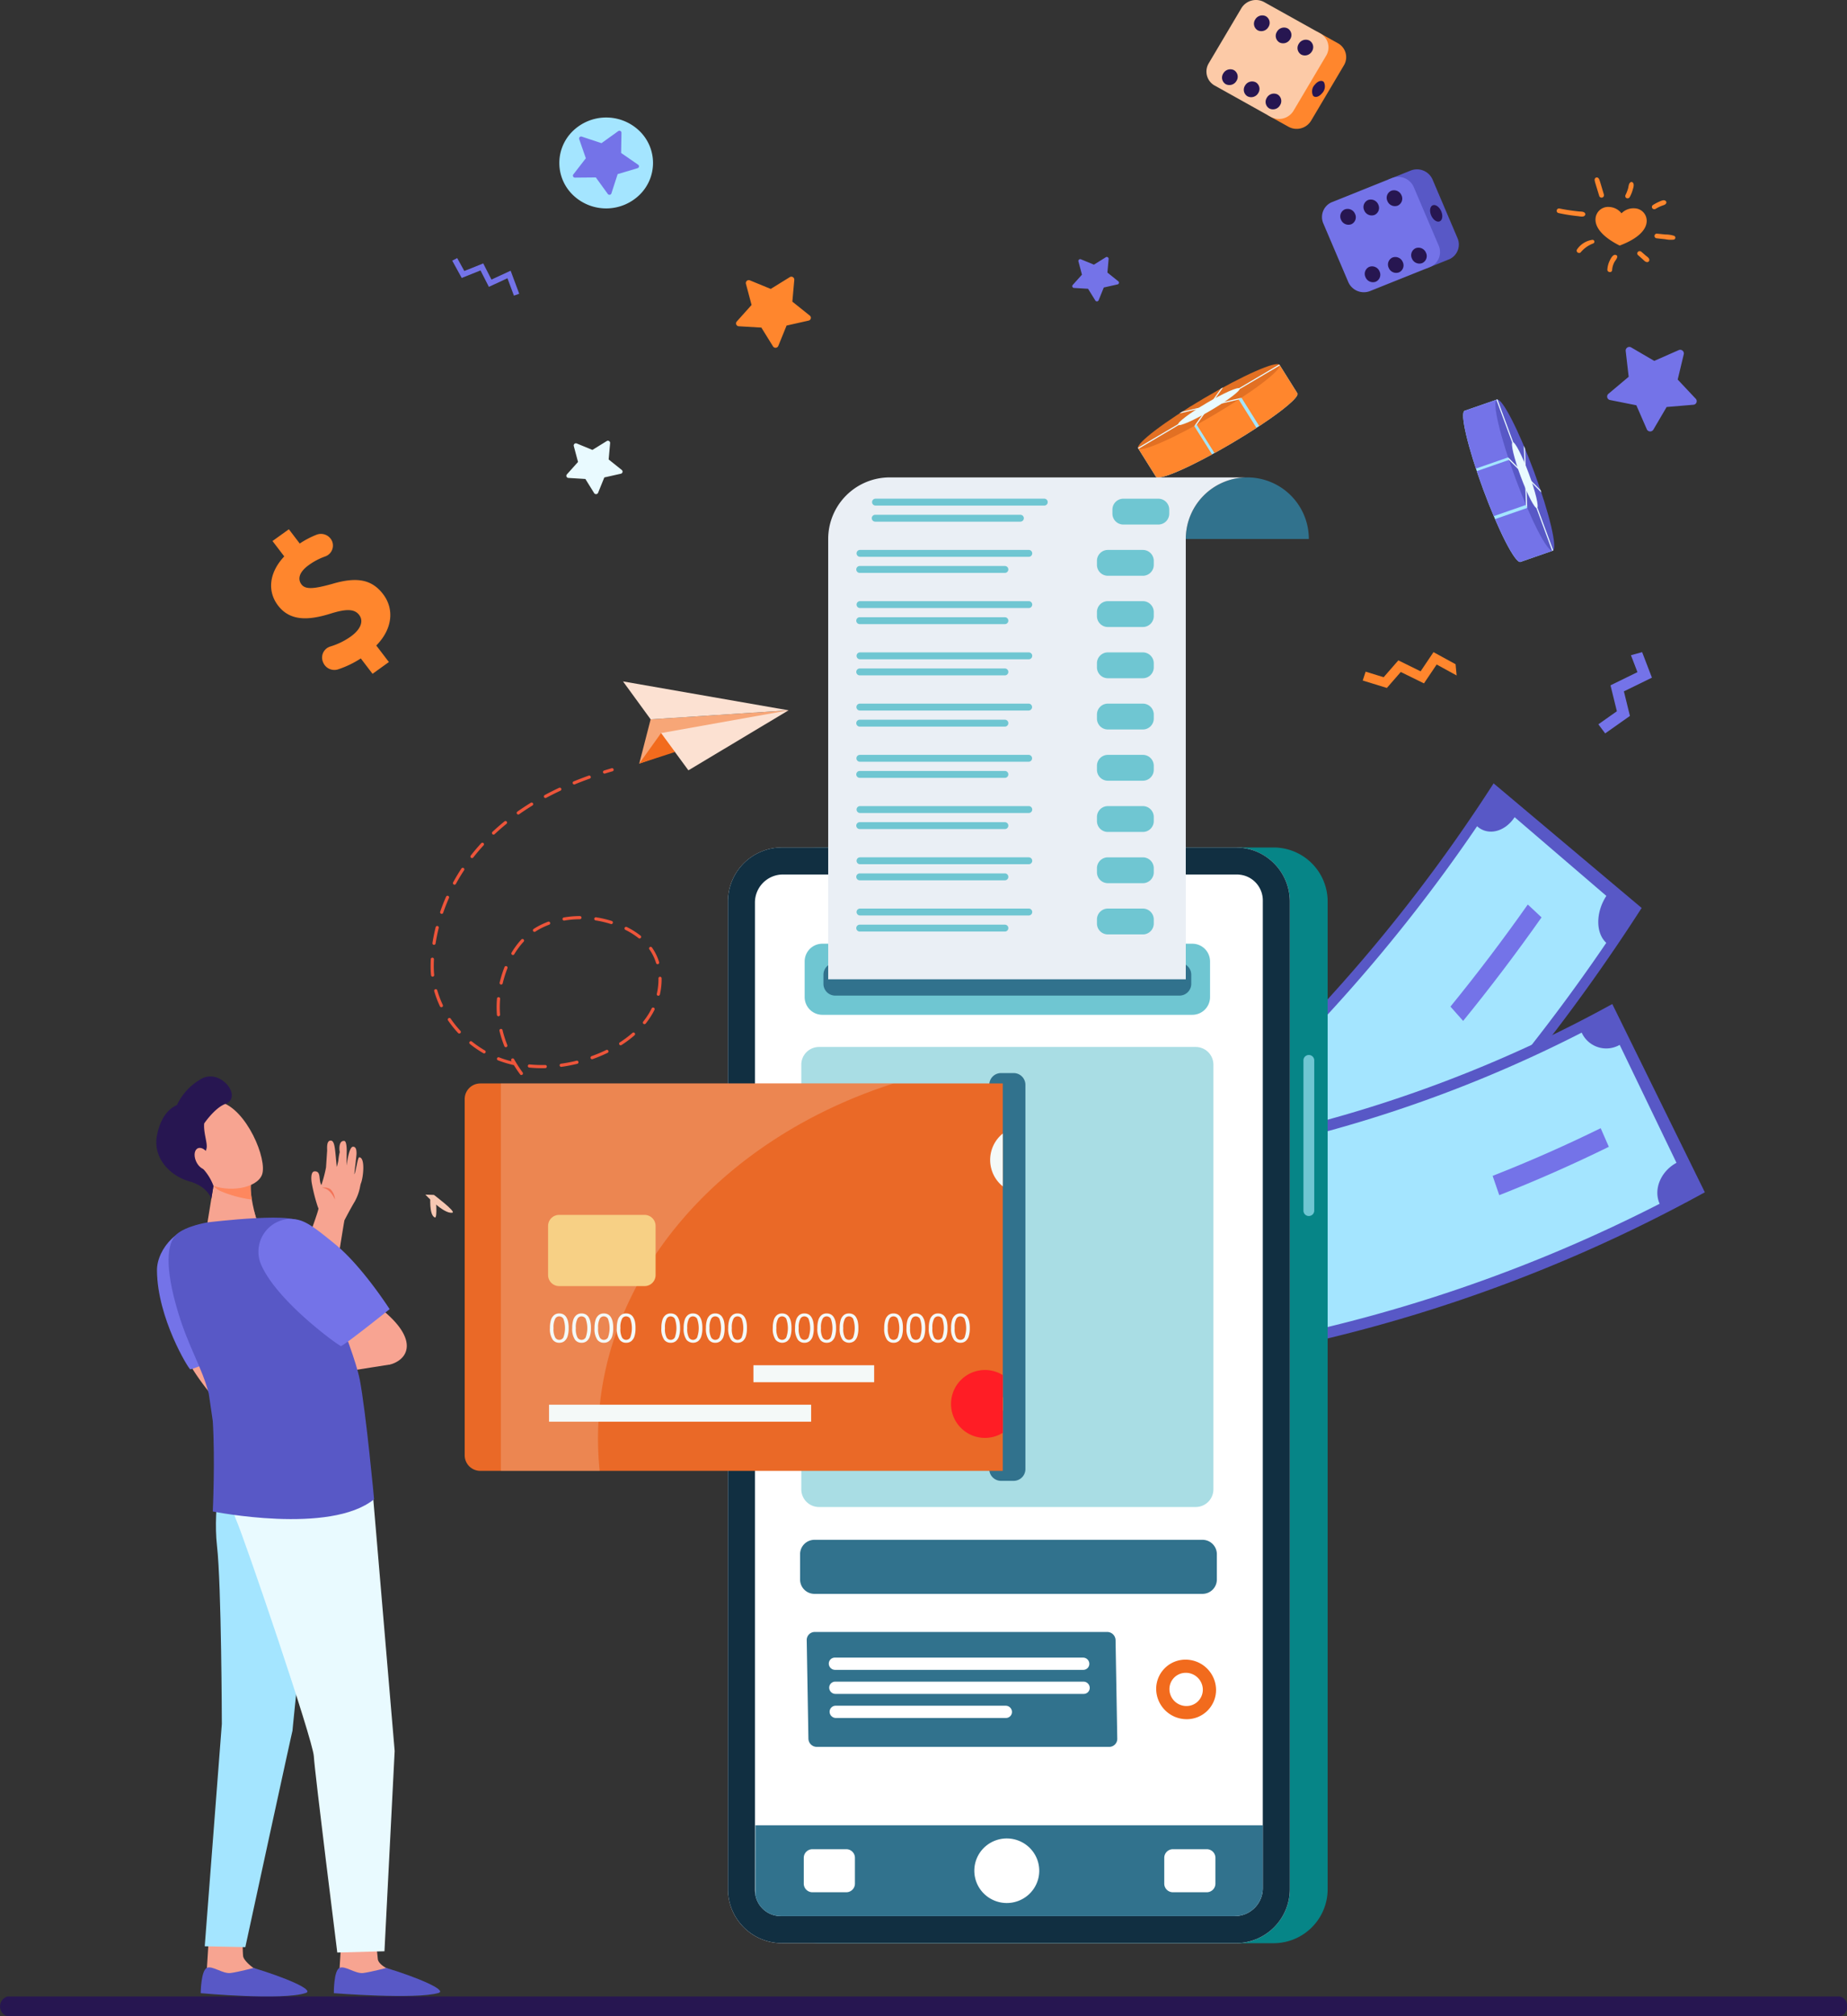 <svg xmlns="http://www.w3.org/2000/svg" xmlns:xlink="http://www.w3.org/1999/xlink" width="286.667" height="312.747" viewBox="0 0 286.667 312.747">
  <rect x="0" y="0" width="286.667" height="312.747" fill="#333333" stroke="none"/>
  <defs>
    <clipPath id="clip-path">
      <path id="Trazado_137401" data-name="Trazado 137401" d="M501.692,235.174a2.417,2.417,0,0,0-2.417,2.416v55.257a2.417,2.417,0,0,0,2.417,2.417h81.1V235.174Z" transform="translate(-499.275 -235.174)" fill="none"/>
    </clipPath>
    <linearGradient id="linear-gradient" x1="-2.34" y1="1.957" x2="-2.336" y2="1.957" gradientUnits="objectBoundingBox">
      <stop offset="0" stop-color="#f4ba13"/>
      <stop offset="1" stop-color="#ea6927"/>
    </linearGradient>
    <clipPath id="clip-path-2">
      <rect id="Rectángulo_40934" data-name="Rectángulo 40934" width="60.953" height="60.093" fill="none"/>
    </clipPath>
  </defs>
  <g id="Grupo_104205" data-name="Grupo 104205" transform="translate(-915.333 -2543.17)">
    <g id="Grupo_95588" data-name="Grupo 95588" transform="translate(1200 11766)">
      <g id="Grupo_95587" data-name="Grupo 95587" transform="translate(-12.283 31.078)">
        <path id="Trazado_139641" data-name="Trazado 139641" d="M557.821,427.9a251.659,251.659,0,0,0,55.965-61.589l22.977,19.324a290.974,290.974,0,0,1-64.708,71.211L557.821,427.9" transform="translate(-654.352 -9498.713)" fill="#5858c6"/>
        <path id="Trazado_139643" data-name="Trazado 139643" d="M622.4,378.768l14.241,12.214c-1.658,2.517-1.685,5.756-.013,7.278a289.108,289.108,0,0,1-54.254,59.706c-1.133-2.116-3.836-2.35-6.072-.581l-9.02-17.96a5.705,5.705,0,0,0,1.651-6.82,253.883,253.883,0,0,0,47.644-52.431c1.671,1.522,4.3.911,5.824-1.405" transform="translate(-659.706 -9505.927)" fill="#a4e5ff"/>
        <path id="Trazado_139651" data-name="Trazado 139651" d="M671.3,426.781q6.239-7.655,12.006-15.836l2.134,1.995Q679.6,421.23,673.27,429l-1.966-2.217" transform="translate(-718.566 -9524.556)" fill="#7473e8"/>
        <path id="Trazado_139639" data-name="Trazado 139639" d="M559.146,471.388a204.145,204.145,0,0,0,73.81-23.785l14.365,29.2a236.027,236.027,0,0,1-85.341,27.5q-1.417-16.455-2.835-32.912" transform="translate(-655.101 -9545.779)" fill="#5858c6"/>
        <path id="Trazado_139640" data-name="Trazado 139640" d="M637.048,460.032l8.819,18.3c-2.435,1.309-3.617,4.123-2.613,6.349A234.343,234.343,0,0,1,571.7,507.742a4.625,4.625,0,0,0-5.413-3.763q-.966-10.261-1.933-20.522a4.6,4.6,0,0,0,3.964-5.071,205.794,205.794,0,0,0,62.835-20.248,4.189,4.189,0,0,0,5.894,1.9" transform="translate(-658.049 -9551.878)" fill="#a4e5ff"/>
        <path id="Trazado_139642" data-name="Trazado 139642" d="M686.378,500.743q8.51-3.34,16.771-7.394l1.263,2.887q-8.37,4.108-17.006,7.5l-1.028-2.99" transform="translate(-727.095 -9572.265)" fill="#7473e8"/>
      </g>
      <path id="Trazado_139598" data-name="Trazado 139598" d="M167.978,329.336l-1.823-2.387a15.072,15.072,0,0,1-3.512,1.691,1.881,1.881,0,0,1-2.316-1.034l-.045-.107a1.791,1.791,0,0,1,1.151-2.4,11,11,0,0,0,3.169-1.549c1.477-1.061,2.065-2.339,1.3-3.345-.729-.954-2.019-.962-4.416-.213-3.463,1.086-6.314,1.188-8.175-1.249-1.688-2.211-1.406-5.1.964-7.617l-1.823-2.387,2.539-1.824,1.688,2.211a13.9,13.9,0,0,1,2.617-1.367,1.882,1.882,0,0,1,2.4,1,1.79,1.79,0,0,1-1.083,2.377,10.02,10.02,0,0,0-2.515,1.322c-1.684,1.21-1.691,2.3-1.154,3.007.633.829,1.943.706,4.76-.072,3.889-1.159,6.188-.67,7.915,1.592,1.708,2.237,1.533,5.319-1.062,7.961l1.957,2.563Z" transform="translate(-394.824 -9447.652)" fill="#ff862d"/>
      <path id="Trazado_139398" data-name="Trazado 139398" d="M310.7,789.494h0a1.393,1.393,0,0,0-1.168-1.539H25.206a1.6,1.6,0,0,0,0,3.078H309.537a1.392,1.392,0,0,0,1.168-1.539" transform="translate(-308.705 -9701.115)" fill="#271651"/>
      <path id="Trazado_139571" data-name="Trazado 139571" d="M694.4,292.117l-1.622-3.719-4.078-.813a.549.549,0,0,1-.259-.962l3.146-2.645-.463-4.013a.57.57,0,0,1,.864-.536l3.566,2.084,3.792-1.667a.566.566,0,0,1,.793.631l-.942,3.933L702,287.391a.552.552,0,0,1-.374.927l-4.147.347-2.057,3.51a.58.58,0,0,1-1.025-.058" transform="translate(-723.473 -9448.367)" fill="#7473e8"/>
      <path id="Trazado_139615" data-name="Trazado 139615" d="M839.238,387.061l-3.425-1.87-2,2.974-3.457-1.7-2.277,2.613-2.8-.861-.449,1.375,3.747,1.151,2.157-2.476,3.6,1.766,1.971-2.925,3.1,1.7Z" transform="translate(-897.992 -9506.868)" fill="#ff862d"/>
      <path id="Trazado_139621" data-name="Trazado 139621" d="M797.669,343.3l1.011,2.629-4.183,2.044.989,4.021-2.872,2.026,1.058,1.41,3.841-2.71-.937-3.81,4.351-2.126-1.52-3.957Z" transform="translate(-829.203 -9464.504)" fill="#7473e8"/>
      <path id="Trazado_139587" data-name="Trazado 139587" d="M267.579,157.2a6.9,6.9,0,0,1,.214,9.969,7.43,7.43,0,0,1-10.279.208,6.9,6.9,0,0,1-.214-9.969,7.431,7.431,0,0,1,10.279-.208" transform="translate(-453.131 -9359.842)" fill="#a4e5ff"/>
      <path id="Trazado_139588" data-name="Trazado 139588" d="M270.165,165.91l-3.093.922-.971,2.994a.319.319,0,0,1-.559.084l-1.86-2.568-3.236.03a.306.306,0,0,1-.255-.49l1.944-2.509L261.1,161.4a.311.311,0,0,1,.4-.387l3.062,1.017,2.6-1.869a.316.316,0,0,1,.5.251l-.052,3.138,2.637,1.82a.3.3,0,0,1-.09.542" transform="translate(-455.875 -9362.654)" fill="#7473e8"/>
      <path id="Trazado_139590" data-name="Trazado 139590" d="M260.737,280.24l1.358,2.189a.349.349,0,0,0,.616-.05l.965-2.377,2.566-.577a.331.331,0,0,0,.142-.583l-2.033-1.625.227-2.545a.344.344,0,0,0-.528-.311l-2.222,1.373-2.425-1a.341.341,0,0,0-.468.391l.66,2.473-1.727,1.929a.332.332,0,0,0,.239.552Z" transform="translate(-454.549 -9428.777)" fill="#e9faff"/>
      <path id="Trazado_139564" data-name="Trazado 139564" d="M441.088,211.542l1.13,1.821a.29.29,0,0,0,.512-.042l.8-1.977,2.134-.48a.275.275,0,0,0,.118-.485l-1.691-1.352.189-2.117a.286.286,0,0,0-.439-.258L442,207.8l-2.018-.829a.283.283,0,0,0-.389.325l.549,2.057-1.436,1.6a.276.276,0,0,0,.2.459Z" transform="translate(-556.881 -9389.58)" fill="#7473e8"/>
      <path id="Trazado_139577" data-name="Trazado 139577" d="M322.374,221.771l1.809,2.914a.465.465,0,0,0,.819-.067l1.285-3.165,3.417-.768a.44.44,0,0,0,.188-.776l-2.707-2.163.3-3.389a.458.458,0,0,0-.7-.413l-2.957,1.828-3.23-1.327a.454.454,0,0,0-.623.521l.879,3.293-2.3,2.569a.442.442,0,0,0,.318.735Z" transform="translate(-488.872 -9393.787)" fill="#ff862d"/>
      <path id="Trazado_139545" data-name="Trazado 139545" d="M688.118,228.771a2.584,2.584,0,0,1,2.036-.776,1.936,1.936,0,0,1,1.873,2.067c-.069,1.221-1.256,2.607-4.194,3.709-2.8-1.409-3.817-2.913-3.747-4.135a1.953,1.953,0,0,1,2.1-1.855,2.565,2.565,0,0,1,1.935.989" transform="translate(-721.119 -9418.511)" fill="#ff862d"/>
      <path id="Trazado_139546" data-name="Trazado 139546" d="M670.513,229.056a26.99,26.99,0,0,0,2.967.473c.3.031.813.171,1.049-.058a.3.3,0,0,0,.05-.421c-.195-.265-.659-.217-.962-.248-.924-.1-1.966-.247-3.009-.459a.359.359,0,1,0-.1.712" transform="translate(-713.259 -9418.835)" fill="#ff862d"/>
      <path id="Trazado_139553" data-name="Trazado 139553" d="M705.49,238.336c.441.053.884.1,1.326.144a4.207,4.207,0,0,0,1.332.07.309.309,0,0,0,.077-.591,4.135,4.135,0,0,0-1.312-.205c-.443-.045-.885-.091-1.328-.13a.359.359,0,0,0-.1.712" transform="translate(-733.056 -9424.209)" fill="#ff862d"/>
      <path id="Trazado_139554" data-name="Trazado 139554" d="M678.013,241.794a4.629,4.629,0,0,1,1.919-1.342.29.29,0,0,0-.155-.552,3.453,3.453,0,0,0-2.354,1.467c-.281.37.3.8.59.428" transform="translate(-717.309 -9425.527)" fill="#ff862d"/>
      <path id="Trazado_139556" data-name="Trazado 139556" d="M689.069,247.8a3.1,3.1,0,0,1,.366-1.266c.131-.242.739-.891.234-1.079-.475-.176-.827.575-.981.892a3.674,3.674,0,0,0-.356,1.36c-.029.461.7.556.737.092" transform="translate(-723.524 -9428.731)" fill="#ff862d"/>
      <path id="Trazado_139557" data-name="Trazado 139557" d="M699.177,244.7l.678.6c.225.2.432.475.763.446a.319.319,0,0,0,.274-.347c0-.294-.377-.507-.584-.688l-.682-.593a.387.387,0,0,0-.526.074.365.365,0,0,0,.076.511" transform="translate(-729.576 -9427.927)" fill="#ff862d"/>
      <path id="Trazado_139537" data-name="Trazado 139537" d="M685.208,219.525c-.689-2.291-.67-2.3-.838-2.5a.331.331,0,0,0-.575.155c-.032.27-.022.226.712,2.634a.387.387,0,0,0,.5.2.374.374,0,0,0,.2-.484" transform="translate(-720.951 -9412.219)" fill="#ff862d"/>
      <path id="Trazado_139542" data-name="Trazado 139542" d="M695.431,220.907a5.372,5.372,0,0,0,.445-1.091c.1-.352.3-.88-.012-1.166a.287.287,0,0,0-.286-.034c-.338.173-.328.668-.422.993a6.366,6.366,0,0,1-.407,1.029.357.357,0,0,0,.2.465.381.381,0,0,0,.48-.2" transform="translate(-727.138 -9413.192)" fill="#ff862d"/>
      <path id="Trazado_139547" data-name="Trazado 139547" d="M706.482,225.769a.314.314,0,0,0-.177-.405c-.291-.15-.724.094-1,.213a6.573,6.573,0,0,0-.908.493.356.356,0,0,0-.061.506.389.389,0,0,0,.522.059c1.122-.665,1.411-.471,1.621-.866" transform="translate(-732.538 -9417.085)" fill="#ff862d"/>
      <path id="Trazado_139535" data-name="Trazado 139535" d="M620.811,224.631l-3.894-9.136a2.632,2.632,0,0,0-3.4-1.368l-3.429,1.375,5.884,13.8,3.428-1.375a2.5,2.5,0,0,0,1.411-3.3" transform="translate(-679.25 -9410.495)" fill="#5858c6"/>
      <path id="Trazado_139538" data-name="Trazado 139538" d="M604.434,227.408l-3.894-9.136a2.633,2.633,0,0,0-3.4-1.369l-9.23,3.7a2.5,2.5,0,0,0-1.411,3.3l3.894,9.136a2.633,2.633,0,0,0,3.4,1.369l9.229-3.7a2.5,2.5,0,0,0,1.411-3.3" transform="translate(-665.79 -9412.104)" fill="#7473e8"/>
      <path id="Trazado_139548" data-name="Trazado 139548" d="M595.149,229.271a1.189,1.189,0,0,1-.6,1.6,1.252,1.252,0,0,1-1.588-.717,1.189,1.189,0,0,1,.6-1.595,1.252,1.252,0,0,1,1.588.717" transform="translate(-669.497 -9418.913)" fill="#271651"/>
      <path id="Trazado_139549" data-name="Trazado 139549" d="M603.449,225.839a1.19,1.19,0,0,1-.6,1.6,1.253,1.253,0,0,1-1.589-.717,1.189,1.189,0,0,1,.6-1.6,1.253,1.253,0,0,1,1.589.717" transform="translate(-674.193 -9416.926)" fill="#271651"/>
      <path id="Trazado_139550" data-name="Trazado 139550" d="M611.748,222.409a1.189,1.189,0,0,1-.6,1.6,1.251,1.251,0,0,1-1.588-.717,1.188,1.188,0,0,1,.6-1.595,1.252,1.252,0,0,1,1.588.716" transform="translate(-678.89 -9414.94)" fill="#271651"/>
      <path id="Trazado_139551" data-name="Trazado 139551" d="M625.558,227.071c.49-.011,1.038.557,1.226,1.27s-.058,1.3-.547,1.31-1.039-.557-1.226-1.269.058-1.3.547-1.311" transform="translate(-687.658 -9418.101)" fill="#271651"/>
      <path id="Trazado_139562" data-name="Trazado 139562" d="M603.9,250.434a1.189,1.189,0,0,1-.6,1.6,1.253,1.253,0,0,1-1.589-.717,1.188,1.188,0,0,1,.6-1.595,1.252,1.252,0,0,1,1.588.717" transform="translate(-674.448 -9431.165)" fill="#271651"/>
      <path id="Trazado_139558" data-name="Trazado 139558" d="M612.2,247a1.189,1.189,0,0,1-.6,1.6,1.253,1.253,0,0,1-1.589-.717,1.189,1.189,0,0,1,.6-1.595A1.252,1.252,0,0,1,612.2,247" transform="translate(-679.144 -9429.179)" fill="#271651"/>
      <path id="Trazado_139555" data-name="Trazado 139555" d="M620.5,243.572a1.189,1.189,0,0,1-.6,1.6,1.253,1.253,0,0,1-1.589-.717,1.189,1.189,0,0,1,.6-1.6,1.253,1.253,0,0,1,1.588.717" transform="translate(-683.841 -9427.192)" fill="#271651"/>
      <path id="Trazado_139532" data-name="Trazado 139532" d="M577.758,164.984l-3.241-1.808-7.677,12.948,3.241,1.807a2.619,2.619,0,0,0,3.515-.92l5.11-8.619a2.456,2.456,0,0,0-.948-3.409" transform="translate(-654.778 -9381.108)" fill="#ff862d"/>
      <path id="Trazado_139533" data-name="Trazado 139533" d="M562.636,156.71l-8.658-4.828a2.648,2.648,0,0,0-3.554.93l-5.081,8.57a2.484,2.484,0,0,0,.959,3.447l8.658,4.828a2.647,2.647,0,0,0,3.554-.93l5.081-8.57a2.484,2.484,0,0,0-.959-3.447" transform="translate(-642.418 -9374.375)" fill="#fccaa7"/>
      <path id="Trazado_139543" data-name="Trazado 139543" d="M564.242,159.006a1.26,1.26,0,0,1-1.671.511,1.182,1.182,0,0,1-.385-1.657,1.261,1.261,0,0,1,1.671-.512,1.183,1.183,0,0,1,.385,1.658" transform="translate(-652.041 -9377.652)" fill="#271651"/>
      <path id="Trazado_139539" data-name="Trazado 139539" d="M572.027,163.483a1.26,1.26,0,0,1-1.671.511,1.182,1.182,0,0,1-.385-1.657,1.26,1.26,0,0,1,1.67-.512,1.182,1.182,0,0,1,.385,1.658" transform="translate(-656.446 -9380.244)" fill="#271651"/>
      <path id="Trazado_139536" data-name="Trazado 139536" d="M579.812,167.959a1.261,1.261,0,0,1-1.671.511,1.182,1.182,0,0,1-.384-1.657,1.26,1.26,0,0,1,1.67-.511,1.182,1.182,0,0,1,.385,1.657" transform="translate(-660.851 -9382.836)" fill="#271651"/>
      <path id="Trazado_139534" data-name="Trazado 139534" d="M584.575,181.539a1.5,1.5,0,0,1-.288,1.717c-.468.579-1.1.749-1.4.38a1.5,1.5,0,0,1,.288-1.717c.467-.579,1.1-.749,1.4-.38" transform="translate(-663.761 -9391.627)" fill="#271651"/>
      <path id="Trazado_139552" data-name="Trazado 139552" d="M552.827,178.859a1.261,1.261,0,0,1-1.671.512,1.183,1.183,0,0,1-.384-1.658,1.26,1.26,0,0,1,1.67-.511,1.182,1.182,0,0,1,.385,1.657" transform="translate(-645.582 -9389.146)" fill="#271651"/>
      <path id="Trazado_139544" data-name="Trazado 139544" d="M560.611,183.335a1.26,1.26,0,0,1-1.671.511,1.182,1.182,0,0,1-.385-1.657,1.261,1.261,0,0,1,1.671-.512,1.183,1.183,0,0,1,.385,1.658" transform="translate(-649.986 -9391.738)" fill="#271651"/>
      <path id="Trazado_139540" data-name="Trazado 139540" d="M568.4,187.812a1.261,1.261,0,0,1-1.671.511,1.182,1.182,0,0,1-.385-1.657,1.261,1.261,0,0,1,1.671-.512,1.183,1.183,0,0,1,.385,1.658" transform="translate(-654.392 -9394.33)" fill="#271651"/>
      <g id="Grupo_95583" data-name="Grupo 95583" transform="translate(-260.408 -9055.864)">
        <path id="Trazado_139418" data-name="Trazado 139418" d="M379.337,614.223a3.919,3.919,0,0,0,.432,1.016,38.7,38.7,0,0,0,4.13,5.329l2.233-4.879s-.364-1.531-1-3.721c-2.156.546-4.21.862-5.8,2.255" transform="translate(-374.018 -569.669)" fill="#f8a492"/>
        <path id="Trazado_139421" data-name="Trazado 139421" d="M388.414,595.385s-12.453,5.2-12.855,5.1c-.259-.064-5.108-7.935-5.16-15.336-.024-3.418,3.637-7.53,7.721-6.717,2.056.41,2.025.964,5.067,5.251s5.227,11.7,5.227,11.7" transform="translate(-370.294 -555.062)" fill="#7473e8"/>
        <path id="Trazado_139401" data-name="Trazado 139401" d="M418.9,773.274s-.3,4.743-.3,4.753a25.3,25.3,0,0,0-.536,2.638c0,2.056,10.069-1.746,7.812-2.657-.2-.083-1.274-.706-1.341-1.406-.1-1.079-.366-3.26-.366-3.26Z" transform="translate(-390.155 -639.712)" fill="#f7a491"/>
        <path id="Trazado_139402" data-name="Trazado 139402" d="M425.6,781.54s-2.364.629-3.575.786-2.807-1.167-3.664-.809c-.942.394-.905,3.937-.905,3.937s12.678,1.009,16.242-.034c1.412-.414-3.265-2.415-8.1-3.88" transform="translate(-389.9 -643.264)" fill="#5858c6"/>
        <path id="Trazado_139403" data-name="Trazado 139403" d="M383.6,773.274s-.3,4.743-.3,4.753a25.13,25.13,0,0,0-.536,2.638c0,2.056,10.069-1.746,7.812-2.657-.2-.083-1.591-1.172-1.659-1.872-.1-1.078-.049-2.794-.049-2.794Z" transform="translate(-375.445 -639.712)" fill="#f7a491"/>
        <path id="Trazado_139404" data-name="Trazado 139404" d="M390.243,781.54s-2.364.629-3.575.786-2.807-1.167-3.664-.809c-.942.394-.98,3.937-.98,3.937s12.736,1.176,16.317-.034c1.391-.47-3.265-2.415-8.1-3.88" transform="translate(-375.137 -643.264)" fill="#5858c6"/>
        <path id="Trazado_139417" data-name="Trazado 139417" d="M389.467,592.019l8.868-12.048c.037-.106.118-.322.242-.651.446-1.2,1.376-3.683,2.185-6.158l.009-.027c.254-.865.793-2.374,1.315-3.834.58-1.624,1.3-3.636,1.324-3.98-.022-.059-.064-.164-.12-.3a27.1,27.1,0,0,1-.92-3.616c-.1-.54-.2-1.852.463-1.852,1.04,0,.545,1.31,1.024,2.129a20.209,20.209,0,0,0,.721-2.73l.173-2.562c.034-.193-.178-1.606.551-1.606h.035c.655.047.641,1.549.914,4.09.086-.292.172-.645.237-.969a8.924,8.924,0,0,1,.222-1.341c-.132-.708-.055-1.825.722-1.72.39.053.358,1.612.358,1.612,0,.214-.027,1.861-.015,2.187.08-.553.391-2.911,1-2.911.506,0,.547.635.536,1.137-.006.3-.324,2.853-.341,3.15.238-.388.52-2.639.756-2.639.987,0,.63,3.2.268,4.036a3.583,3.583,0,0,0-.112.446,7.717,7.717,0,0,1-.846,2.382c-.62,1.027-1.474,2.661-1.6,2.911-.1.51-.393,2.346-.766,4.654-.16.988-.334,2.071-.517,3.193h-.01c-.033.243-.218,1.015-.919,3.911a33.773,33.773,0,0,1-1.1,4.208c-.417.716-9.978,13.308-10.386,13.844l-.24.316Z" transform="translate(-378.238 -544.837)" fill="#f7a491"/>
        <path id="Trazado_139428" data-name="Trazado 139428" d="M416.312,569.509s-.72-1.785-2-1.788a1.514,1.514,0,0,1,1.33.221,2.417,2.417,0,0,1,.672,1.568" transform="translate(-388.588 -550.426)" fill="#f47458"/>
        <path id="Trazado_139425" data-name="Trazado 139425" d="M384.978,564.521l-1.142,7s4.35,3.387,6.886,2.673c2.128-.6.669-3.3.669-3.3s-1.134-3.738-.785-5.7-5.628-.681-5.628-.681" transform="translate(-375.892 -548.888)" fill="#f7a491"/>
        <path id="Trazado_139429" data-name="Trazado 139429" d="M386.456,566.639a18.191,18.191,0,0,0,4.923,1.346,9.023,9.023,0,0,1-.116-2.783c.16-.9-1.026-1.118-2.35-1.087-1.733.144-3.278.406-3.278.406l-.219,1.346a3.57,3.57,0,0,0,1.039.771" transform="translate(-376.551 -548.889)" fill="#fe875e"/>
        <path id="Trazado_139431" data-name="Trazado 139431" d="M376.376,547.672c-.18,0,1.719,7.822,4.658,9.168s7.322.645,8.144-1.463c.91-2.33-2.408-10.31-6.542-11.324s-6.26,3.619-6.26,3.619" transform="translate(-372.779 -540.116)" fill="#f7a491"/>
        <path id="Trazado_139430" data-name="Trazado 139430" d="M377.216,537.574a9.058,9.058,0,0,0-3.787,4.058c-1.1.506-2.435,1.6-3.075,4.558-.787,3.633,2.011,6.435,4.977,7.277s3.424,2.746,3.424,2.746l.336-2.049a8.053,8.053,0,0,0-1.652-2.676c-.992-.892.47-2.194.6-3.254.1-.818-.522-2.4-.387-3.744,0,0,1.649-2.422,3.273-3.021,2.769-1.02-.695-5.581-3.707-3.9" transform="translate(-370.219 -537.204)" fill="#271651"/>
        <path id="Trazado_139432" data-name="Trazado 139432" d="M382.71,558.1c.384.9.227,1.8-.351,2s-1.358-.365-1.742-1.269-.227-1.8.351-2,1.358.364,1.742,1.268" transform="translate(-374.464 -545.711)" fill="#f7a491"/>
        <path id="Trazado_139420" data-name="Trazado 139420" d="M403.119,615.219l17.106-2.7s-1.946-4.752-2.642-4.752-12.934,5.181-12.934,5.181l-.974,1.9Z" transform="translate(-383.926 -567.843)" fill="#f8a492"/>
        <path id="Trazado_139405" data-name="Trazado 139405" d="M386.019,640.464s-1.706,8-1.011,14.067.75,27.617.75,27.617l-2.654,34.48,6.3.133s7.467-34.464,7.327-33.58,2.5-24.266,2.5-24.266l-8.9-19.211Z" transform="translate(-375.587 -581.714)" fill="#a4e5ff"/>
        <path id="Trazado_139406" data-name="Trazado 139406" d="M390.66,638.339s-1.113,7.2.278,10.363,11.929,34.162,12.069,36.689,3.643,30.467,3.643,30.467l7.322-.2,1.584-31.063-3.317-39.04-3.22-9.871Z" transform="translate(-378.56 -579.968)" fill="#e9faff"/>
        <path id="Trazado_139426" data-name="Trazado 139426" d="M383.837,575.473a6.714,6.714,0,0,0,3.489,1.016,11.794,11.794,0,0,0,4.065-1.641l-.331-1.087s-4.357-.615-4.466-.549-2.757,2.261-2.757,2.261" transform="translate(-375.893 -552.838)" fill="#f7a491"/>
        <path id="Trazado_139422" data-name="Trazado 139422" d="M416.822,602.842s6.47,5.922,9.392,4.911,4.129-4.467-3-9.524c-6.378-4.526-6.395,4.613-6.395,4.613" transform="translate(-389.634 -563.157)" fill="#f8a492"/>
        <path id="Trazado_139414" data-name="Trazado 139414" d="M403.152,601.008c-.961-5.071-7.928-20.853-8.484-23.76-.271-1.414-4.028-1.445-7.608-1.26-3.78.195-7.536.659-7.536.659s-3.347.534-4.82,1.872-1.864,5.038.253,12.063c1.671,5.546,3.742,8.59,4.768,12.63.208,1.355.385,2.691.621,4.253.377,6.04,0,14.019,0,14.019s18.22,3.666,25.035-1.9c0,0-1.24-13.383-2.225-18.579" transform="translate(-371.58 -554.01)" fill="#5858c6"/>
        <path id="Trazado_139423" data-name="Trazado 139423" d="M417.744,590.257s-7.15,5.723-7.567,5.723c-.269,0-10.2-7.087-12.5-12.909a5.1,5.1,0,0,1,4.429-6.808c2.1.009,3.041.535,7.213,3.947s8.42,10.047,8.42,10.047" transform="translate(-381.526 -554.165)" fill="#7473e8"/>
      </g>
      <path id="Trazado_139574" data-name="Trazado 139574" d="M520.659,299.028l2.73,4.355c.441.7,5.713-1.622,11.774-5.2s10.617-7.041,10.175-7.745l-2.729-4.355Z" transform="translate(-628.647 -9452.27)" fill="#a4e5ff"/>
      <path id="Trazado_139589" data-name="Trazado 139589" d="M532.1,311.28l-3.5-5.58-7.942,4.682,2.73,4.355c.364.582,4.028-.906,8.71-3.457" transform="translate(-628.647 -9463.624)" fill="#ff862d"/>
      <path id="Trazado_139581" data-name="Trazado 139581" d="M543.309,305.465c.868-.478,1.768-.991,2.686-1.532,1.368-.806,2.661-1.608,3.835-2.373l-3.478-5.548-6.549,3.861Z" transform="translate(-639.48 -9458.015)" fill="#ff862d"/>
      <path id="Trazado_139575" data-name="Trazado 139575" d="M559.367,295.535c3.788-2.5,6.244-4.566,5.914-5.092l-2.729-4.355-6.649,3.919Z" transform="translate(-648.589 -9452.27)" fill="#ff862d"/>
      <path id="Trazado_139573" data-name="Trazado 139573" d="M542.5,285.805c.442.7-4.114,4.172-10.175,7.745s-11.333,5.9-11.774,5.2,4.115-4.171,10.175-7.745,11.333-5.9,11.774-5.2" transform="translate(-628.57 -9452.033)" fill="#e27023"/>
      <path id="Trazado_139580" data-name="Trazado 139580" d="M544.4,294.573c.192.307-1.793,1.818-4.434,3.375s-4.938,2.571-5.131,2.264,1.793-1.818,4.434-3.375,4.938-2.57,5.13-2.264" transform="translate(-636.663 -9457.15)" fill="#e9faff"/>
      <path id="Trazado_139576" data-name="Trazado 139576" d="M533.75,289.374l-.348.191-1.849,2.6-4.182.986-.425.275,4.343-1.023-10.76,6.343a.184.184,0,0,0,.028.083.2.2,0,0,0,.063.062l10.592-6.244-1.945,2.725.376-.206,1.934-2.735.274-.161,4.314-1.009.426-.28-4.247,1,10.189-6.007a.191.191,0,0,0-.028-.083.2.2,0,0,0-.063-.062l-10.623,6.263Z" transform="translate(-628.573 -9452.12)" fill="#e9faff"/>
      <path id="Trazado_139583" data-name="Trazado 139583" d="M641.955,298.772l-4.947,1.72c-.8.278.492,5.753,2.886,12.228s4.982,11.5,5.782,11.222l4.947-1.72Z" transform="translate(-694.348 -9459.612)" fill="#a4e5ff"/>
      <path id="Trazado_139584" data-name="Trazado 139584" d="M638.753,309.461l6.339-2.2-3.137-8.485-4.947,1.72c-.661.23.107,4.009,1.744,8.969" transform="translate(-694.349 -9459.612)" fill="#7473e8"/>
      <path id="Trazado_139595" data-name="Trazado 139595" d="M641.641,322.07c.309.92.646,1.879,1.008,2.86.541,1.462,1.091,2.85,1.628,4.12l6.3-2.191-2.586-7Z" transform="translate(-697.104 -9471.823)" fill="#7473e8"/>
      <path id="Trazado_139600" data-name="Trazado 139600" d="M648.169,339.779c1.766,4.1,3.36,6.848,3.956,6.64l4.947-1.72-2.626-7.1Z" transform="translate(-700.798 -9482.091)" fill="#7473e8"/>
      <path id="Trazado_139585" data-name="Trazado 139585" d="M657.191,322.164c-.8.278-3.388-4.746-5.782-11.222s-3.686-11.95-2.886-12.228,3.388,4.746,5.782,11.222,3.686,11.95,2.886,12.228" transform="translate(-700.865 -9459.572)" fill="#5858c6"/>
      <path id="Trazado_139592" data-name="Trazado 139592" d="M658.109,324.653c-.349.121-1.477-2.068-2.52-4.89s-1.606-5.207-1.257-5.329,1.476,2.068,2.519,4.89,1.606,5.207,1.258,5.329" transform="translate(-704.227 -9468.678)" fill="#e9faff"/>
      <path id="Trazado_139586" data-name="Trazado 139586" d="M655.641,313.147q-.06-.184-.123-.369l-2.26-2.28-.156-4.171q-.1-.232-.193-.459l.162,4.332-4.249-11.5a.21.21,0,0,0-.089.01.2.2,0,0,0-.076.047l4.183,11.316-2.363-2.395c.04.123.091.276.133.4l2.374,2.385.108.293.155,4.3c.064.152.133.313.2.461l-.156-4.235,4.024,10.885a.214.214,0,0,0,.089-.01.211.211,0,0,0,.076-.048l-4.195-11.349Z" transform="translate(-701.075 -9459.572)" fill="#e9faff"/>
      <path id="Trazado_139594" data-name="Trazado 139594" d="M226.563,212.841l-1.006-2.694-2.881,1.333-1.3-2.546-2.915,1.168-1.475-2.687.775-.4,1.1,2.005,2.938-1.178,1.278,2.508,2.974-1.376,1.335,3.577Z" transform="translate(-431.465 -9389.816)" fill="#7473e8"/>
      <g id="Grupo_95586" data-name="Grupo 95586" transform="translate(9.644 12.345)">
        <path id="Trazado_137299" data-name="Trazado 137299" d="M560.42,109.729l-1.768,6.868,23.171-8.266Z" transform="translate(-753.748 -9233.33)" fill="#f7a677"/>
        <path id="Trazado_137300" data-name="Trazado 137300" d="M585.857,108.332l-15.542,9.307-4.244-5.777Z" transform="translate(-757.782 -9233.33)" fill="#fce1d2"/>
        <path id="Trazado_137301" data-name="Trazado 137301" d="M578.821,102.984l-21.4,1.4L553.131,98.5Z" transform="translate(-750.746 -9227.983)" fill="#fce1d2"/>
        <path id="Trazado_137302" data-name="Trazado 137302" d="M562.037,116.068l-3.386,4.735,5.543-1.8Z" transform="translate(-753.748 -9237.537)" fill="#f26b1d"/>
        <path id="Trazado_137303" data-name="Trazado 137303" d="M570.755,254.377a.247.247,0,0,1-.025-.492c.4-.031.812-.072,1.217-.121a.243.243,0,0,1,.275.215.246.246,0,0,1-.215.274c-.412.05-.829.092-1.239.124h-.013" transform="translate(-760.191 -9312.402)" fill="#ed553b"/>
        <path id="Trazado_137304" data-name="Trazado 137304" d="M523.268,187.45h-.009c-.827-.009-1.665-.054-2.49-.135a.246.246,0,0,1-.221-.269.243.243,0,0,1,.269-.221c.811.079,1.635.124,2.448.132a.247.247,0,0,1,0,.493m-4.917-.483a.223.223,0,0,1-.052,0c-.814-.152-1.631-.342-2.429-.565a.247.247,0,1,1,.132-.475c.784.219,1.588.406,2.388.556a.247.247,0,0,1-.039.489m-4.76-1.328a.247.247,0,0,1-.093-.016c-.776-.292-1.549-.621-2.295-.978a.247.247,0,0,1,.213-.445c.734.351,1.493.674,2.255.961a.247.247,0,0,1-.08.477m-4.456-2.136a.248.248,0,0,1-.132-.035c-.716-.426-1.418-.887-2.085-1.372a.247.247,0,1,1,.29-.4c.655.476,1.344.929,2.047,1.347a.247.247,0,0,1-.12.459m-4-2.907a.244.244,0,0,1-.17-.062,24.5,24.5,0,0,1-1.785-1.749.247.247,0,0,1,.363-.334,23.883,23.883,0,0,0,1.748,1.713.246.246,0,0,1-.157.431m-3.339-3.638a.246.246,0,0,1-.205-.1c-.347-.472-.673-.956-.974-1.446a.234.234,0,0,1-.079-.005c-.356-.082-.712-.174-1.059-.276-.449-.132-.9-.286-1.34-.457a.247.247,0,0,1,.18-.459c.426.167.863.316,1.3.443.217.063.438.124.66.179l-.045-.079a.247.247,0,1,1,.43-.242,20.306,20.306,0,0,0,1.326,2.051.247.247,0,0,1-.192.392m3.714-1.064h0a20.822,20.822,0,0,1-2.5-.089.246.246,0,0,1-.222-.269.243.243,0,0,1,.269-.222,20.4,20.4,0,0,0,2.441.087.247.247,0,0,1,.012.493m2.464-.2a.247.247,0,0,1-.04-.491,23.234,23.234,0,0,0,2.4-.461.247.247,0,1,1,.118.479,23.6,23.6,0,0,1-2.454.471l-.027,0m4.8-1.182a.247.247,0,0,1-.09-.479c.3-.109.611-.226.911-.347.46-.186.913-.386,1.347-.6a.247.247,0,1,1,.214.444c-.443.214-.906.418-1.376.608-.306.124-.619.243-.93.355a.256.256,0,0,1-.077.015m-16.761-.9a.245.245,0,0,1-.13-.033,16.885,16.885,0,0,1-2.069-1.417.247.247,0,1,1,.308-.385,16.453,16.453,0,0,0,2.009,1.376.246.246,0,0,1-.118.459m21.2-1.258a.247.247,0,0,1-.14-.454,16.514,16.514,0,0,0,1.948-1.461.247.247,0,1,1,.325.371,17.063,17.063,0,0,1-2.007,1.5.249.249,0,0,1-.127.039m-17.828.3a.247.247,0,0,1-.235-.155,17.3,17.3,0,0,1-.762-2.389.247.247,0,0,1,.48-.115,16.758,16.758,0,0,0,.74,2.321.246.246,0,0,1-.222.338m-7.225-2.119a.246.246,0,0,1-.187-.078,16.873,16.873,0,0,1-1.566-1.96.247.247,0,0,1,.408-.278,16.27,16.27,0,0,0,1.519,1.9.246.246,0,0,1-.174.414m28.74-1.446a.247.247,0,0,1-.2-.4,12,12,0,0,0,.924-1.334c.135-.226.263-.461.38-.7a.247.247,0,1,1,.442.218c-.123.25-.257.5-.4.734a12.482,12.482,0,0,1-.962,1.389.245.245,0,0,1-.187.093m-22.652-1.229a.247.247,0,0,1-.252-.228c-.02-.263-.034-.53-.041-.795a15.154,15.154,0,0,1,.053-1.717.242.242,0,0,1,.267-.224.247.247,0,0,1,.224.267,14.708,14.708,0,0,0-.051,1.661c.006.256.02.515.04.769a.246.246,0,0,1-.227.265h-.013m-8.86-1.4a.247.247,0,0,1-.23-.141,15.534,15.534,0,0,1-.891-2.348.246.246,0,1,1,.474-.136,15.074,15.074,0,0,0,.862,2.272.247.247,0,0,1-.216.353m33.674-1.776a.222.222,0,0,1-.062-.006.246.246,0,0,1-.185-.3,9.931,9.931,0,0,0,.256-2.395.247.247,0,0,1,.24-.251h0a.247.247,0,0,1,.251.242,10.432,10.432,0,0,1-.268,2.514.247.247,0,0,1-.234.191m-24.393-1.733a.257.257,0,0,1-.064-.007.247.247,0,0,1-.182-.3,18.093,18.093,0,0,1,.748-2.392.247.247,0,1,1,.459.18,17.648,17.648,0,0,0-.728,2.327.246.246,0,0,1-.233.189m-10.64-1.224a.246.246,0,0,1-.251-.217l-.005-.049c-.031-.28-.051-.6-.06-.959-.012-.471,0-.979.024-1.508a.247.247,0,0,1,.492.026c-.027.516-.035,1.011-.023,1.469.009.343.028.652.057.918l.005.045a.247.247,0,0,1-.216.274h-.023m34.917-1.933a.247.247,0,0,1-.242-.174,7.426,7.426,0,0,0-.958-2.011l-.091-.13a.246.246,0,0,1,.4-.286q.049.069.1.14a7.914,7.914,0,0,1,1.022,2.143.247.247,0,0,1-.164.308.258.258,0,0,1-.066.011m-22.454-1.423a.246.246,0,0,1-.217-.374,12.392,12.392,0,0,1,1.5-2.021.247.247,0,1,1,.362.334,11.929,11.929,0,0,0-1.444,1.941.245.245,0,0,1-.205.12m-12.243-1.579a.248.248,0,0,1-.25-.285c.126-.811.292-1.634.494-2.448a.247.247,0,1,1,.479.119c-.2.8-.362,1.607-.485,2.4a.248.248,0,0,1-.237.209m31.9-.985a.243.243,0,0,1-.159-.053,11.793,11.793,0,0,0-2.05-1.284.246.246,0,1,1,.22-.441,12.252,12.252,0,0,1,2.135,1.338.246.246,0,0,1-.146.44m-16.309-1.021a.247.247,0,0,1-.143-.452,10,10,0,0,1,1.111-.637c.37-.181.755-.347,1.145-.494a.247.247,0,0,1,.173.462c-.375.141-.746.3-1.1.475a9.468,9.468,0,0,0-1.055.605.248.248,0,0,1-.13.041m11.924-1.212a.235.235,0,0,1-.081-.011,16.119,16.119,0,0,0-2.37-.555.247.247,0,0,1,.076-.488,16.662,16.662,0,0,1,2.443.573.247.247,0,0,1-.068.482m-7.332-.538a.247.247,0,0,1-.049-.49,14.845,14.845,0,0,1,2.5-.218.247.247,0,0,1,.247.246.253.253,0,0,1-.246.247,14.421,14.421,0,0,0-2.42.21.251.251,0,0,1-.036,0m-18.993-1.043a.26.26,0,0,1-.086-.013.247.247,0,0,1-.153-.313c.268-.782.574-1.563.909-2.323a.247.247,0,1,1,.451.2c-.33.747-.63,1.515-.893,2.284a.248.248,0,0,1-.227.167m1.993-4.523a.244.244,0,0,1-.124-.03.247.247,0,0,1-.1-.335c.4-.726.828-1.445,1.284-2.137a.247.247,0,1,1,.412.271c-.449.681-.874,1.388-1.263,2.1a.245.245,0,0,1-.21.128m2.718-4.126a.246.246,0,0,1-.2-.4c.508-.649,1.05-1.288,1.612-1.9a.247.247,0,1,1,.363.334c-.553.6-1.087,1.232-1.586,1.87a.247.247,0,0,1-.188.094m3.338-3.641a.246.246,0,0,1-.175-.426c.6-.56,1.229-1.11,1.877-1.635a.247.247,0,0,1,.311.383c-.639.517-1.261,1.06-1.85,1.612a.247.247,0,0,1-.162.067m3.835-3.114a.247.247,0,0,1-.149-.448c.666-.47,1.365-.929,2.077-1.367a.247.247,0,1,1,.259.42c-.7.433-1.394.887-2.051,1.351a.25.25,0,0,1-.136.045M505.531,134a.247.247,0,0,1-.123-.464c.715-.384,1.462-.76,2.219-1.116a.247.247,0,1,1,.21.446c-.75.353-1.489.724-2.2,1.1a.24.24,0,0,1-.11.029m4.47-2.1a.247.247,0,0,1-.1-.475c.753-.309,1.533-.609,2.318-.89a.247.247,0,1,1,.166.464c-.778.279-1.551.575-2.3.882a.245.245,0,0,1-.087.019" transform="translate(-715.175 -9245.393)" fill="#ed553b"/>
        <path id="Trazado_137305" data-name="Trazado 137305" d="M546.56,128.839a.247.247,0,0,1-.079-.482q.584-.181,1.186-.355a.247.247,0,0,1,.137.474q-.6.172-1.177.353a.265.265,0,0,1-.067.011" transform="translate(-747.036 -9244.02)" fill="#ed553b"/>
        <path id="Trazado_137335" data-name="Trazado 137335" d="M485.9,272.956s2.879,3.09,4.2,2.8c.61-.134-2.869-2.754-2.869-2.754Z" transform="translate(-714.192 -9322.839)" fill="#f7c8b3"/>
        <path id="Trazado_137336" data-name="Trazado 137336" d="M487.582,273.428s-.252,2.98.689,3.333c.453.17.116-3.3.116-3.3Z" transform="translate(-715.089 -9323.096)" fill="#f7c8b3"/>
        <path id="Trazado_137383" data-name="Trazado 137383" d="M680.51,324.911h-70.44a8.386,8.386,0,0,1-8.386-8.386V163.347a8.386,8.386,0,0,1,8.386-8.386h70.44a8.386,8.386,0,0,1,8.386,8.386V316.526a8.386,8.386,0,0,1-8.386,8.386" transform="translate(-777.146 -9258.684)" fill="#068587"/>
        <path id="Trazado_137384" data-name="Trazado 137384" d="M667.645,324.911h-70.44a8.386,8.386,0,0,1-8.386-8.386V163.347a8.386,8.386,0,0,1,8.386-8.386h70.44a8.386,8.386,0,0,1,8.386,8.386V316.526a8.386,8.386,0,0,1-8.386,8.386" transform="translate(-770.151 -9258.684)" fill="#fff"/>
        <path id="Trazado_137385" data-name="Trazado 137385" d="M672.912,156.819a8.24,8.24,0,0,0-3.9-1.749,7.794,7.794,0,0,0-1.373-.117H597.2a8.384,8.384,0,0,0-8.382,8.386v55.426l0,39.267,0,58.483A8.381,8.381,0,0,0,597.2,324.9h70.437a8.373,8.373,0,0,0,8.388-8.387l0-153.176a8.374,8.374,0,0,0-3.113-6.52m-1.08,33.251,0,111.853,0,4.7,0,9.749a4.337,4.337,0,0,1-4.336,4.334H597.056a3.994,3.994,0,0,1-3.985-3.346,4.453,4.453,0,0,1-.061-.7V301.923l0-43.694,0-38.027,0-56.716a4.346,4.346,0,0,1,4.337-4.34h70.443a3.021,3.021,0,0,1,.474.031,3.972,3.972,0,0,1,2.391,1.142,4.029,4.029,0,0,1,1.181,2.873Z" transform="translate(-770.149 -9258.679)" fill="#112f41"/>
        <path id="Trazado_137386" data-name="Trazado 137386" d="M676.643,166.5h-23.2a3.914,3.914,0,0,1-3.914-3.914v-2.8a3.913,3.913,0,0,1,3.914-3.913h23.2a3.913,3.913,0,0,1,3.914,3.913v2.8a3.914,3.914,0,0,1-3.914,3.914" transform="translate(-803.159 -9259.184)" fill="#112f41"/>
        <path id="Trazado_137387" data-name="Trazado 137387" d="M785.42,250.512a.838.838,0,0,1-.839-.839V226.4a.839.839,0,1,1,1.677,0v23.27a.838.838,0,0,1-.839.839" transform="translate(-876.589 -9297.072)" fill="#6fc6d2"/>
        <path id="Trazado_137388" data-name="Trazado 137388" d="M676.9,487.361l0,9.75a4.337,4.337,0,0,1-4.336,4.334H602.126a3.993,3.993,0,0,1-3.985-3.346l.005-10.738Z" transform="translate(-775.219 -9439.415)" fill="#31728d"/>
        <path id="Trazado_137389" data-name="Trazado 137389" d="M681.167,500.434a5.059,5.059,0,0,1-7.123-.126,4.986,4.986,0,0,1,.124-7.081,5.059,5.059,0,0,1,7.123.126,4.986,4.986,0,0,1-.124,7.081" transform="translate(-815.719 -9441.841)" fill="#fff"/>
        <path id="Trazado_137390" data-name="Trazado 137390" d="M743.836,502.158h-5.254a1.339,1.339,0,0,1-1.343-1.336v-4.006a1.34,1.34,0,0,1,1.343-1.336h5.254a1.34,1.34,0,0,1,1.343,1.336v4.006a1.34,1.34,0,0,1-1.344,1.336" transform="translate(-850.849 -9443.83)" fill="#fff"/>
        <path id="Trazado_137391" data-name="Trazado 137391" d="M621.214,502.158H615.96a1.339,1.339,0,0,1-1.343-1.336v-4.006a1.34,1.34,0,0,1,1.343-1.336h5.254a1.34,1.34,0,0,1,1.343,1.336v4.006a1.34,1.34,0,0,1-1.344,1.336" transform="translate(-784.177 -9443.83)" fill="#fff"/>
        <path id="Trazado_137392" data-name="Trazado 137392" d="M662.562,439.455h-45.38a1.3,1.3,0,0,1-1.3-1.267L615.62,422.9a1.245,1.245,0,0,1,1.253-1.267h45.38a1.3,1.3,0,0,1,1.3,1.267l.266,15.288a1.245,1.245,0,0,1-1.252,1.267" transform="translate(-784.722 -9403.678)" fill="#31728d"/>
        <path id="Trazado_137393" data-name="Trazado 137393" d="M743.782,435.66a4.536,4.536,0,0,1-4.565,4.618,4.73,4.73,0,0,1-4.726-4.618,4.536,4.536,0,0,1,4.565-4.618,4.73,4.73,0,0,1,4.726,4.618" transform="translate(-849.354 -9408.793)" fill="#f26b1d"/>
        <path id="Trazado_137394" data-name="Trazado 137394" d="M744.177,438.093a2.531,2.531,0,0,1-2.547,2.576,2.639,2.639,0,0,1-2.636-2.576,2.53,2.53,0,0,1,2.547-2.576,2.639,2.639,0,0,1,2.636,2.576" transform="translate(-851.802 -9411.227)" fill="#fff"/>
        <path id="Trazado_137395" data-name="Trazado 137395" d="M662.623,432.248H624.1a.973.973,0,0,1-.972-.95.933.933,0,0,1,.939-.95H662.59a.973.973,0,0,1,.972.95.933.933,0,0,1-.939.95" transform="translate(-788.803 -9408.416)" fill="#fff"/>
        <path id="Trazado_137396" data-name="Trazado 137396" d="M662.765,440.422H624.24a.973.973,0,0,1-.972-.95.933.933,0,0,1,.939-.95h38.525a.973.973,0,0,1,.972.95.934.934,0,0,1-.94.95" transform="translate(-788.881 -9412.86)" fill="#fff"/>
        <path id="Trazado_137397" data-name="Trazado 137397" d="M650.772,448.6h-26.39a.973.973,0,0,1-.972-.95.933.933,0,0,1,.94-.95h26.39a.973.973,0,0,1,.972.95.933.933,0,0,1-.939.95" transform="translate(-788.958 -9417.305)" fill="#fff"/>
        <path id="Trazado_137398" data-name="Trazado 137398" d="M675.824,398.691H615.6a2.227,2.227,0,0,1-2.233-2.22V392.53a2.228,2.228,0,0,1,2.234-2.221h60.219a2.226,2.226,0,0,1,2.233,2.221v3.941a2.228,2.228,0,0,1-2.234,2.22" transform="translate(-783.5 -9386.646)" fill="#31728d"/>
        <path id="Trazado_137399" data-name="Trazado 137399" d="M675,294.128H616.513a2.746,2.746,0,0,1-2.738-2.738V225.511a2.746,2.746,0,0,1,2.738-2.738H675a2.746,2.746,0,0,1,2.738,2.738V291.39A2.746,2.746,0,0,1,675,294.128" transform="translate(-783.719 -9295.554)" fill="#a9dde4"/>
        <path id="Trazado_137400" data-name="Trazado 137400" d="M681.5,294.9h-1.96a1.825,1.825,0,0,1-1.825-1.825v-59.6a1.825,1.825,0,0,1,1.825-1.825h1.96a1.825,1.825,0,0,1,1.825,1.825v59.6A1.825,1.825,0,0,1,681.5,294.9" transform="translate(-818.485 -9300.385)" fill="#31728d"/>
        <g id="Grupo_94686" data-name="Grupo 94686" transform="translate(-222.189 -9067.123)" clip-path="url(#clip-path)">
          <rect id="Rectángulo_40933" data-name="Rectángulo 40933" width="94.906" height="102.613" transform="translate(-26.793 43.641) rotate(-58.452)" fill="url(#linear-gradient)"/>
        </g>
        <g id="Grupo_94690" data-name="Grupo 94690" transform="translate(-216.571 -9067.123)" opacity="0.2">
          <g id="Grupo_94689" data-name="Grupo 94689">
            <g id="Grupo_94688" data-name="Grupo 94688" clip-path="url(#clip-path-2)">
              <path id="Trazado_137402" data-name="Trazado 137402" d="M572.538,235.172H511.586v60.093h15.333a49.5,49.5,0,0,1-.256-5.02c0-25.077,19.028-46.5,45.875-55.073" transform="translate(-511.586 -235.172)" fill="#f4f9f8"/>
            </g>
          </g>
        </g>
        <path id="Trazado_137403" data-name="Trazado 137403" d="M542.619,290.9H529.353a1.709,1.709,0,0,1-1.709-1.709V281.57a1.709,1.709,0,0,1,1.709-1.709h13.266a1.709,1.709,0,0,1,1.709,1.709v7.624a1.709,1.709,0,0,1-1.709,1.709" transform="translate(-736.888 -9326.594)" fill="#f7d085"/>
        <path id="Trazado_137404" data-name="Trazado 137404" d="M679.974,252.2a5.261,5.261,0,0,0,0,8.193Z" transform="translate(-818.647 -9311.555)" fill="#f4f9f8"/>
        <path id="Trazado_137405" data-name="Trazado 137405" d="M682.162,341.646a5.2,5.2,0,0,0,0,2.257Z" transform="translate(-820.835 -9360.188)" fill="#f2b134"/>
        <path id="Trazado_137406" data-name="Trazado 137406" d="M528.275,315.625a4.075,4.075,0,0,1,.162-1.27,1.585,1.585,0,0,1,.483-.743,1.233,1.233,0,0,1,.807-.261,1.314,1.314,0,0,1,.628.145,1.193,1.193,0,0,1,.446.416,2.228,2.228,0,0,1,.277.662,4.412,4.412,0,0,1,.1,1.052,4.074,4.074,0,0,1-.161,1.265,1.583,1.583,0,0,1-.481.745,1.234,1.234,0,0,1-.809.262,1.22,1.22,0,0,1-1.012-.462,2.934,2.934,0,0,1-.441-1.81m.562,0a2.79,2.79,0,0,0,.256,1.46.734.734,0,0,0,1.267,0,4.279,4.279,0,0,0,0-2.918.762.762,0,0,0-.64-.362.7.7,0,0,0-.6.32,2.813,2.813,0,0,0-.283,1.5" transform="translate(-737.232 -9344.802)" fill="#f4f9f8"/>
        <path id="Trazado_137407" data-name="Trazado 137407" d="M535.856,315.625a4.075,4.075,0,0,1,.162-1.27,1.586,1.586,0,0,1,.483-.743,1.234,1.234,0,0,1,.807-.261,1.314,1.314,0,0,1,.628.145,1.194,1.194,0,0,1,.446.416,2.213,2.213,0,0,1,.276.662,4.383,4.383,0,0,1,.1,1.052,4.074,4.074,0,0,1-.161,1.265,1.58,1.58,0,0,1-.481.745,1.233,1.233,0,0,1-.809.262,1.22,1.22,0,0,1-1.012-.462,2.934,2.934,0,0,1-.441-1.81m.562,0a2.791,2.791,0,0,0,.256,1.46.734.734,0,0,0,1.267,0,4.28,4.28,0,0,0,0-2.918.762.762,0,0,0-.64-.362.7.7,0,0,0-.6.32,2.814,2.814,0,0,0-.283,1.5" transform="translate(-741.353 -9344.802)" fill="#f4f9f8"/>
        <path id="Trazado_137408" data-name="Trazado 137408" d="M543.438,315.625a4.073,4.073,0,0,1,.162-1.27,1.585,1.585,0,0,1,.483-.743,1.233,1.233,0,0,1,.807-.261,1.314,1.314,0,0,1,.628.145,1.2,1.2,0,0,1,.446.416,2.215,2.215,0,0,1,.276.662,4.383,4.383,0,0,1,.1,1.052,4.074,4.074,0,0,1-.161,1.265,1.58,1.58,0,0,1-.481.745,1.233,1.233,0,0,1-.809.262,1.22,1.22,0,0,1-1.012-.462,2.934,2.934,0,0,1-.441-1.81m.562,0a2.792,2.792,0,0,0,.256,1.46.734.734,0,0,0,1.267,0,4.279,4.279,0,0,0,0-2.918.762.762,0,0,0-.64-.362.7.7,0,0,0-.6.32,2.814,2.814,0,0,0-.283,1.5" transform="translate(-745.476 -9344.802)" fill="#f4f9f8"/>
        <path id="Trazado_137409" data-name="Trazado 137409" d="M551.02,315.625a4.073,4.073,0,0,1,.162-1.27,1.588,1.588,0,0,1,.483-.743,1.234,1.234,0,0,1,.807-.261,1.312,1.312,0,0,1,.628.145,1.2,1.2,0,0,1,.446.416,2.217,2.217,0,0,1,.276.662,4.38,4.38,0,0,1,.1,1.052,4.076,4.076,0,0,1-.161,1.265,1.587,1.587,0,0,1-.481.745,1.235,1.235,0,0,1-.81.262,1.22,1.22,0,0,1-1.012-.462,2.934,2.934,0,0,1-.441-1.81m.563,0a2.791,2.791,0,0,0,.256,1.46.733.733,0,0,0,1.267,0,4.274,4.274,0,0,0,0-2.918.761.761,0,0,0-.64-.362.7.7,0,0,0-.6.32,2.815,2.815,0,0,0-.282,1.5" transform="translate(-749.598 -9344.802)" fill="#f4f9f8"/>
        <path id="Trazado_137410" data-name="Trazado 137410" d="M566.177,315.625a4.073,4.073,0,0,1,.162-1.27,1.586,1.586,0,0,1,.483-.743,1.234,1.234,0,0,1,.807-.261,1.314,1.314,0,0,1,.628.145,1.193,1.193,0,0,1,.446.416,2.215,2.215,0,0,1,.276.662,4.383,4.383,0,0,1,.1,1.052,4.074,4.074,0,0,1-.161,1.265,1.584,1.584,0,0,1-.481.745,1.234,1.234,0,0,1-.809.262,1.22,1.22,0,0,1-1.012-.462,2.934,2.934,0,0,1-.441-1.81m.562,0a2.79,2.79,0,0,0,.256,1.46.734.734,0,0,0,1.267,0,4.278,4.278,0,0,0,0-2.918.762.762,0,0,0-.64-.362.7.7,0,0,0-.6.32,2.814,2.814,0,0,0-.283,1.5" transform="translate(-757.839 -9344.802)" fill="#f4f9f8"/>
        <path id="Trazado_137411" data-name="Trazado 137411" d="M573.759,315.625a4.075,4.075,0,0,1,.162-1.27,1.586,1.586,0,0,1,.483-.743,1.234,1.234,0,0,1,.807-.261,1.314,1.314,0,0,1,.628.145,1.193,1.193,0,0,1,.446.416,2.217,2.217,0,0,1,.277.662,4.386,4.386,0,0,1,.1,1.052,4.076,4.076,0,0,1-.161,1.265,1.581,1.581,0,0,1-.481.745,1.356,1.356,0,0,1-1.821-.2,2.934,2.934,0,0,1-.441-1.81m.562,0a2.791,2.791,0,0,0,.256,1.46.733.733,0,0,0,1.267,0,4.272,4.272,0,0,0,0-2.918.761.761,0,0,0-.639-.362.7.7,0,0,0-.6.32,2.813,2.813,0,0,0-.283,1.5" transform="translate(-761.962 -9344.802)" fill="#f4f9f8"/>
        <path id="Trazado_137412" data-name="Trazado 137412" d="M581.34,315.625a4.075,4.075,0,0,1,.162-1.27,1.586,1.586,0,0,1,.483-.743,1.234,1.234,0,0,1,.807-.261,1.314,1.314,0,0,1,.628.145,1.194,1.194,0,0,1,.446.416,2.213,2.213,0,0,1,.276.662,4.383,4.383,0,0,1,.1,1.052,4.078,4.078,0,0,1-.161,1.265,1.583,1.583,0,0,1-.481.745,1.234,1.234,0,0,1-.809.262,1.22,1.22,0,0,1-1.011-.462,2.933,2.933,0,0,1-.441-1.81m.562,0a2.791,2.791,0,0,0,.256,1.46.734.734,0,0,0,1.267,0,4.28,4.28,0,0,0,0-2.918.762.762,0,0,0-.64-.362.7.7,0,0,0-.6.32,2.813,2.813,0,0,0-.283,1.5" transform="translate(-766.084 -9344.802)" fill="#f4f9f8"/>
        <path id="Trazado_137413" data-name="Trazado 137413" d="M588.921,315.625a4.075,4.075,0,0,1,.162-1.27,1.586,1.586,0,0,1,.483-.743,1.234,1.234,0,0,1,.807-.261,1.314,1.314,0,0,1,.628.145,1.193,1.193,0,0,1,.446.416,2.218,2.218,0,0,1,.276.662,4.386,4.386,0,0,1,.1,1.052,4.074,4.074,0,0,1-.161,1.265,1.584,1.584,0,0,1-.481.745,1.234,1.234,0,0,1-.809.262,1.22,1.22,0,0,1-1.012-.462,2.934,2.934,0,0,1-.441-1.81m.562,0a2.79,2.79,0,0,0,.256,1.46.734.734,0,0,0,1.267,0,4.278,4.278,0,0,0,0-2.918.762.762,0,0,0-.64-.362.7.7,0,0,0-.6.32,2.813,2.813,0,0,0-.283,1.5" transform="translate(-770.206 -9344.802)" fill="#f4f9f8"/>
        <path id="Trazado_137414" data-name="Trazado 137414" d="M604.078,315.625a4.073,4.073,0,0,1,.162-1.27,1.585,1.585,0,0,1,.483-.743,1.233,1.233,0,0,1,.807-.261,1.314,1.314,0,0,1,.628.145,1.193,1.193,0,0,1,.446.416,2.215,2.215,0,0,1,.276.662,4.38,4.38,0,0,1,.1,1.052,4.074,4.074,0,0,1-.161,1.265,1.58,1.58,0,0,1-.481.745,1.356,1.356,0,0,1-1.821-.2,2.934,2.934,0,0,1-.441-1.81m.562,0a2.791,2.791,0,0,0,.257,1.46.733.733,0,0,0,1.267,0,4.272,4.272,0,0,0,0-2.918.76.76,0,0,0-.639-.362.7.7,0,0,0-.6.32,2.814,2.814,0,0,0-.283,1.5" transform="translate(-778.447 -9344.802)" fill="#f4f9f8"/>
        <path id="Trazado_137415" data-name="Trazado 137415" d="M611.66,315.625a4.077,4.077,0,0,1,.162-1.27,1.586,1.586,0,0,1,.483-.743,1.234,1.234,0,0,1,.807-.261,1.314,1.314,0,0,1,.628.145,1.2,1.2,0,0,1,.446.416,2.215,2.215,0,0,1,.277.662,4.386,4.386,0,0,1,.1,1.052,4.076,4.076,0,0,1-.161,1.265,1.581,1.581,0,0,1-.481.745,1.233,1.233,0,0,1-.809.262,1.22,1.22,0,0,1-1.012-.462,2.933,2.933,0,0,1-.441-1.81m.562,0a2.791,2.791,0,0,0,.256,1.46.733.733,0,0,0,1.267,0,4.274,4.274,0,0,0,0-2.918.761.761,0,0,0-.64-.362.7.7,0,0,0-.6.32,2.814,2.814,0,0,0-.283,1.5" transform="translate(-782.569 -9344.802)" fill="#f4f9f8"/>
        <path id="Trazado_137416" data-name="Trazado 137416" d="M619.242,315.625a4.077,4.077,0,0,1,.162-1.27,1.586,1.586,0,0,1,.483-.743,1.233,1.233,0,0,1,.807-.261,1.314,1.314,0,0,1,.628.145,1.193,1.193,0,0,1,.446.416,2.212,2.212,0,0,1,.276.662,4.379,4.379,0,0,1,.1,1.052,4.074,4.074,0,0,1-.161,1.265,1.582,1.582,0,0,1-.481.745,1.234,1.234,0,0,1-.809.262,1.22,1.22,0,0,1-1.012-.462,2.933,2.933,0,0,1-.441-1.81m.562,0a2.791,2.791,0,0,0,.256,1.46.733.733,0,0,0,1.267,0,4.273,4.273,0,0,0,0-2.918.761.761,0,0,0-.639-.362.7.7,0,0,0-.6.32,2.815,2.815,0,0,0-.283,1.5" transform="translate(-786.692 -9344.802)" fill="#f4f9f8"/>
        <path id="Trazado_137417" data-name="Trazado 137417" d="M626.824,315.625a4.073,4.073,0,0,1,.162-1.27,1.585,1.585,0,0,1,.483-.743,1.233,1.233,0,0,1,.807-.261,1.314,1.314,0,0,1,.628.145,1.192,1.192,0,0,1,.446.416,2.226,2.226,0,0,1,.277.662,4.409,4.409,0,0,1,.1,1.052,4.078,4.078,0,0,1-.161,1.265,1.582,1.582,0,0,1-.481.745,1.356,1.356,0,0,1-1.821-.2,2.934,2.934,0,0,1-.441-1.81m.562,0a2.792,2.792,0,0,0,.256,1.46.734.734,0,0,0,1.267,0,4.28,4.28,0,0,0,0-2.918.762.762,0,0,0-.64-.362.7.7,0,0,0-.6.32,2.813,2.813,0,0,0-.283,1.5" transform="translate(-790.814 -9344.802)" fill="#f4f9f8"/>
        <path id="Trazado_137418" data-name="Trazado 137418" d="M641.98,315.625a4.073,4.073,0,0,1,.162-1.27,1.585,1.585,0,0,1,.483-.743,1.233,1.233,0,0,1,.807-.261,1.314,1.314,0,0,1,.628.145,1.192,1.192,0,0,1,.446.416,2.225,2.225,0,0,1,.277.662,4.409,4.409,0,0,1,.1,1.052,4.078,4.078,0,0,1-.161,1.265,1.584,1.584,0,0,1-.481.745,1.234,1.234,0,0,1-.809.262,1.22,1.22,0,0,1-1.012-.462,2.934,2.934,0,0,1-.441-1.81m.562,0a2.791,2.791,0,0,0,.256,1.46.734.734,0,0,0,1.267,0,4.28,4.28,0,0,0,0-2.918.762.762,0,0,0-.64-.362.7.7,0,0,0-.6.32,2.814,2.814,0,0,0-.283,1.5" transform="translate(-799.055 -9344.802)" fill="#f4f9f8"/>
        <path id="Trazado_137419" data-name="Trazado 137419" d="M649.563,315.625a4.061,4.061,0,0,1,.163-1.27,1.581,1.581,0,0,1,.483-.743,1.234,1.234,0,0,1,.807-.261,1.314,1.314,0,0,1,.628.145,1.193,1.193,0,0,1,.446.416,2.215,2.215,0,0,1,.276.662,4.383,4.383,0,0,1,.1,1.052,4.076,4.076,0,0,1-.161,1.265,1.584,1.584,0,0,1-.481.745,1.234,1.234,0,0,1-.809.262,1.22,1.22,0,0,1-1.012-.462,2.934,2.934,0,0,1-.441-1.81m.562,0a2.791,2.791,0,0,0,.256,1.46.734.734,0,0,0,1.267,0,4.279,4.279,0,0,0,0-2.918.762.762,0,0,0-.64-.362.7.7,0,0,0-.6.32,2.815,2.815,0,0,0-.283,1.5" transform="translate(-803.178 -9344.802)" fill="#f4f9f8"/>
        <path id="Trazado_137420" data-name="Trazado 137420" d="M657.144,315.625a4.077,4.077,0,0,1,.162-1.27,1.586,1.586,0,0,1,.483-.743,1.234,1.234,0,0,1,.807-.261,1.314,1.314,0,0,1,.628.145,1.193,1.193,0,0,1,.446.416,2.225,2.225,0,0,1,.277.662,4.408,4.408,0,0,1,.1,1.052,4.076,4.076,0,0,1-.161,1.265,1.583,1.583,0,0,1-.481.745,1.234,1.234,0,0,1-.809.262,1.22,1.22,0,0,1-1.012-.462,2.934,2.934,0,0,1-.441-1.81m.562,0a2.79,2.79,0,0,0,.256,1.46.734.734,0,0,0,1.267,0,4.28,4.28,0,0,0,0-2.918.762.762,0,0,0-.64-.362.7.7,0,0,0-.6.32,2.814,2.814,0,0,0-.283,1.5" transform="translate(-807.3 -9344.802)" fill="#f4f9f8"/>
        <path id="Trazado_137421" data-name="Trazado 137421" d="M664.725,315.625a4.075,4.075,0,0,1,.162-1.27,1.585,1.585,0,0,1,.483-.743,1.234,1.234,0,0,1,.807-.261,1.314,1.314,0,0,1,.628.145,1.193,1.193,0,0,1,.446.416,2.23,2.23,0,0,1,.277.662,4.409,4.409,0,0,1,.1,1.052,4.078,4.078,0,0,1-.161,1.265,1.584,1.584,0,0,1-.481.745,1.234,1.234,0,0,1-.809.262,1.22,1.22,0,0,1-1.012-.462,2.934,2.934,0,0,1-.441-1.81m.562,0a2.79,2.79,0,0,0,.256,1.46.734.734,0,0,0,1.267,0,4.28,4.28,0,0,0,0-2.918.762.762,0,0,0-.64-.362.7.7,0,0,0-.6.32,2.814,2.814,0,0,0-.283,1.5" transform="translate(-811.422 -9344.802)" fill="#f4f9f8"/>
        <rect id="Rectángulo_40935" data-name="Rectángulo 40935" width="40.677" height="2.633" transform="translate(-209.097 -9017.294)" fill="#f4f9f8"/>
        <rect id="Rectángulo_40936" data-name="Rectángulo 40936" width="18.738" height="2.633" transform="translate(-177.375 -9023.416)" fill="#f4f9f8"/>
        <path id="Trazado_137422" data-name="Trazado 137422" d="M672.749,333.364a5.266,5.266,0,1,0,0,8.961Z" transform="translate(-811.422 -9355.257)" fill="#ff1d25"/>
        <path id="Trazado_137423" data-name="Trazado 137423" d="M614.92,195.963v-5.551a2.746,2.746,0,0,1,2.738-2.738H675.1a2.746,2.746,0,0,1,2.738,2.738v5.551A2.746,2.746,0,0,1,675.1,198.7H617.658a2.746,2.746,0,0,1-2.738-2.738" transform="translate(-784.342 -9276.471)" fill="#6fc6d2"/>
        <path id="Trazado_137424" data-name="Trazado 137424" d="M621.309,197.447v-1.414a1.825,1.825,0,0,1,1.825-1.825H676.57a1.825,1.825,0,0,1,1.825,1.825v1.414a1.825,1.825,0,0,1-1.825,1.825H623.134a1.825,1.825,0,0,1-1.825-1.825" transform="translate(-787.816 -9280.022)" fill="#31728d"/>
        <path id="Trazado_137425" data-name="Trazado 137425" d="M744.558,38.706h19.1a9.55,9.55,0,0,0-19.1,0" transform="translate(-854.828 -9190.281)" fill="#31728d"/>
        <path id="Trazado_137426" data-name="Trazado 137426" d="M678.423,107V38.706a9.547,9.547,0,0,1,9.55-9.55h-55.5a9.55,9.55,0,0,0-9.55,9.55V107Z" transform="translate(-788.693 -9190.281)" fill="#eaeff5"/>
        <path id="Trazado_137427" data-name="Trazado 137427" d="M659.255,54.874H633.062a.535.535,0,0,1,0-1.069h26.193a.535.535,0,1,1,0,1.069" transform="translate(-793.916 -9203.684)" fill="#6fc6d2"/>
        <path id="Trazado_137428" data-name="Trazado 137428" d="M655.547,60.341H633.063a.535.535,0,1,1,0-1.069h22.484a.535.535,0,1,1,0,1.069" transform="translate(-793.916 -9206.656)" fill="#6fc6d2"/>
        <path id="Trazado_137429" data-name="Trazado 137429" d="M721.469,57.814h-5.437a1.691,1.691,0,0,1-1.691-1.691V55.5a1.691,1.691,0,0,1,1.691-1.691h5.437A1.691,1.691,0,0,1,723.16,55.5v.626a1.692,1.692,0,0,1-1.691,1.691" transform="translate(-838.398 -9203.684)" fill="#6fc6d2"/>
        <path id="Trazado_137430" data-name="Trazado 137430" d="M664.527,37.457H638.334a.535.535,0,0,1,0-1.069h26.193a.535.535,0,1,1,0,1.069" transform="translate(-796.782 -9194.214)" fill="#6fc6d2"/>
        <path id="Trazado_137431" data-name="Trazado 137431" d="M660.819,42.924H638.335a.535.535,0,1,1,0-1.069h22.484a.535.535,0,1,1,0,1.069" transform="translate(-796.782 -9197.186)" fill="#6fc6d2"/>
        <path id="Trazado_137432" data-name="Trazado 137432" d="M726.741,40.4H721.3a1.691,1.691,0,0,1-1.691-1.691v-.626a1.691,1.691,0,0,1,1.691-1.691h5.437a1.691,1.691,0,0,1,1.691,1.691v.626a1.692,1.692,0,0,1-1.691,1.691" transform="translate(-841.264 -9194.214)" fill="#6fc6d2"/>
        <path id="Trazado_137433" data-name="Trazado 137433" d="M659.255,72.291H633.062a.535.535,0,0,1,0-1.069h26.193a.535.535,0,1,1,0,1.069" transform="translate(-793.916 -9213.153)" fill="#6fc6d2"/>
        <path id="Trazado_137434" data-name="Trazado 137434" d="M655.547,77.758H633.063a.535.535,0,1,1,0-1.069h22.484a.535.535,0,1,1,0,1.069" transform="translate(-793.916 -9216.126)" fill="#6fc6d2"/>
        <path id="Trazado_137435" data-name="Trazado 137435" d="M721.469,75.231h-5.437a1.691,1.691,0,0,1-1.691-1.691v-.626a1.691,1.691,0,0,1,1.691-1.691h5.437a1.691,1.691,0,0,1,1.691,1.691v.626a1.692,1.692,0,0,1-1.691,1.691" transform="translate(-838.398 -9213.153)" fill="#6fc6d2"/>
        <path id="Trazado_137436" data-name="Trazado 137436" d="M659.255,89.708H633.062a.535.535,0,0,1,0-1.069h26.193a.535.535,0,1,1,0,1.069" transform="translate(-793.916 -9222.623)" fill="#6fc6d2"/>
        <path id="Trazado_137437" data-name="Trazado 137437" d="M655.547,95.175H633.063a.535.535,0,1,1,0-1.069h22.484a.535.535,0,1,1,0,1.069" transform="translate(-793.916 -9225.596)" fill="#6fc6d2"/>
        <path id="Trazado_137438" data-name="Trazado 137438" d="M721.469,92.648h-5.437a1.691,1.691,0,0,1-1.691-1.691V90.33a1.691,1.691,0,0,1,1.691-1.691h5.437a1.691,1.691,0,0,1,1.691,1.691v.626a1.692,1.692,0,0,1-1.691,1.691" transform="translate(-838.398 -9222.623)" fill="#6fc6d2"/>
        <path id="Trazado_137439" data-name="Trazado 137439" d="M659.255,107.125H633.062a.534.534,0,0,1,0-1.069h26.193a.534.534,0,1,1,0,1.069" transform="translate(-793.916 -9232.093)" fill="#6fc6d2"/>
        <path id="Trazado_137440" data-name="Trazado 137440" d="M655.547,112.592H633.063a.535.535,0,1,1,0-1.069h22.484a.535.535,0,1,1,0,1.069" transform="translate(-793.916 -9235.065)" fill="#6fc6d2"/>
        <path id="Trazado_137441" data-name="Trazado 137441" d="M721.469,110.065h-5.437a1.691,1.691,0,0,1-1.691-1.691v-.626a1.691,1.691,0,0,1,1.691-1.691h5.437a1.691,1.691,0,0,1,1.691,1.691v.626a1.692,1.692,0,0,1-1.691,1.691" transform="translate(-838.398 -9232.093)" fill="#6fc6d2"/>
        <path id="Trazado_137442" data-name="Trazado 137442" d="M659.255,124.541H633.062a.534.534,0,0,1-.534-.534h0a.534.534,0,0,1,.534-.534h26.193a.535.535,0,0,1,.535.534h0a.535.535,0,0,1-.535.534" transform="translate(-793.916 -9241.563)" fill="#6fc6d2"/>
        <path id="Trazado_137443" data-name="Trazado 137443" d="M655.547,130.009H633.063a.535.535,0,1,1,0-1.069h22.484a.535.535,0,1,1,0,1.069" transform="translate(-793.916 -9244.535)" fill="#6fc6d2"/>
        <path id="Trazado_137444" data-name="Trazado 137444" d="M721.469,127.482h-5.437a1.691,1.691,0,0,1-1.691-1.691v-.626a1.691,1.691,0,0,1,1.691-1.691h5.437a1.691,1.691,0,0,1,1.691,1.691v.626a1.692,1.692,0,0,1-1.691,1.691" transform="translate(-838.398 -9241.563)" fill="#6fc6d2"/>
        <path id="Trazado_137445" data-name="Trazado 137445" d="M659.255,141.958H633.062a.535.535,0,0,1,0-1.069h26.193a.535.535,0,1,1,0,1.069" transform="translate(-793.916 -9251.032)" fill="#6fc6d2"/>
        <path id="Trazado_137446" data-name="Trazado 137446" d="M655.547,147.425H633.063a.535.535,0,1,1,0-1.069h22.484a.535.535,0,1,1,0,1.069" transform="translate(-793.916 -9254.005)" fill="#6fc6d2"/>
        <path id="Trazado_137447" data-name="Trazado 137447" d="M721.469,144.9h-5.437a1.691,1.691,0,0,1-1.691-1.691v-.626a1.691,1.691,0,0,1,1.691-1.691h5.437a1.691,1.691,0,0,1,1.691,1.691v.626a1.692,1.692,0,0,1-1.691,1.691" transform="translate(-838.398 -9251.033)" fill="#6fc6d2"/>
        <path id="Trazado_137448" data-name="Trazado 137448" d="M659.255,159.375H633.062a.535.535,0,0,1,0-1.069h26.193a.535.535,0,1,1,0,1.069" transform="translate(-793.916 -9260.502)" fill="#6fc6d2"/>
        <path id="Trazado_137449" data-name="Trazado 137449" d="M655.547,164.842H633.063a.535.535,0,1,1,0-1.069h22.484a.535.535,0,1,1,0,1.069" transform="translate(-793.916 -9263.475)" fill="#6fc6d2"/>
        <path id="Trazado_137450" data-name="Trazado 137450" d="M721.469,162.315h-5.437a1.691,1.691,0,0,1-1.691-1.691V160a1.691,1.691,0,0,1,1.691-1.691h5.437A1.691,1.691,0,0,1,723.16,160v.626a1.691,1.691,0,0,1-1.691,1.691" transform="translate(-838.398 -9260.503)" fill="#6fc6d2"/>
        <path id="Trazado_137451" data-name="Trazado 137451" d="M659.255,176.792H633.062a.535.535,0,0,1,0-1.069h26.193a.535.535,0,1,1,0,1.069" transform="translate(-793.916 -9269.972)" fill="#6fc6d2"/>
        <path id="Trazado_137452" data-name="Trazado 137452" d="M655.547,182.259H633.063a.535.535,0,1,1,0-1.069h22.484a.535.535,0,1,1,0,1.069" transform="translate(-793.916 -9272.944)" fill="#6fc6d2"/>
        <path id="Trazado_137453" data-name="Trazado 137453" d="M721.469,179.732h-5.437a1.691,1.691,0,0,1-1.691-1.691v-.626a1.691,1.691,0,0,1,1.691-1.691h5.437a1.691,1.691,0,0,1,1.691,1.691v.626a1.692,1.692,0,0,1-1.691,1.691" transform="translate(-838.398 -9269.972)" fill="#6fc6d2"/>
      </g>
    </g>
  </g>
</svg>
